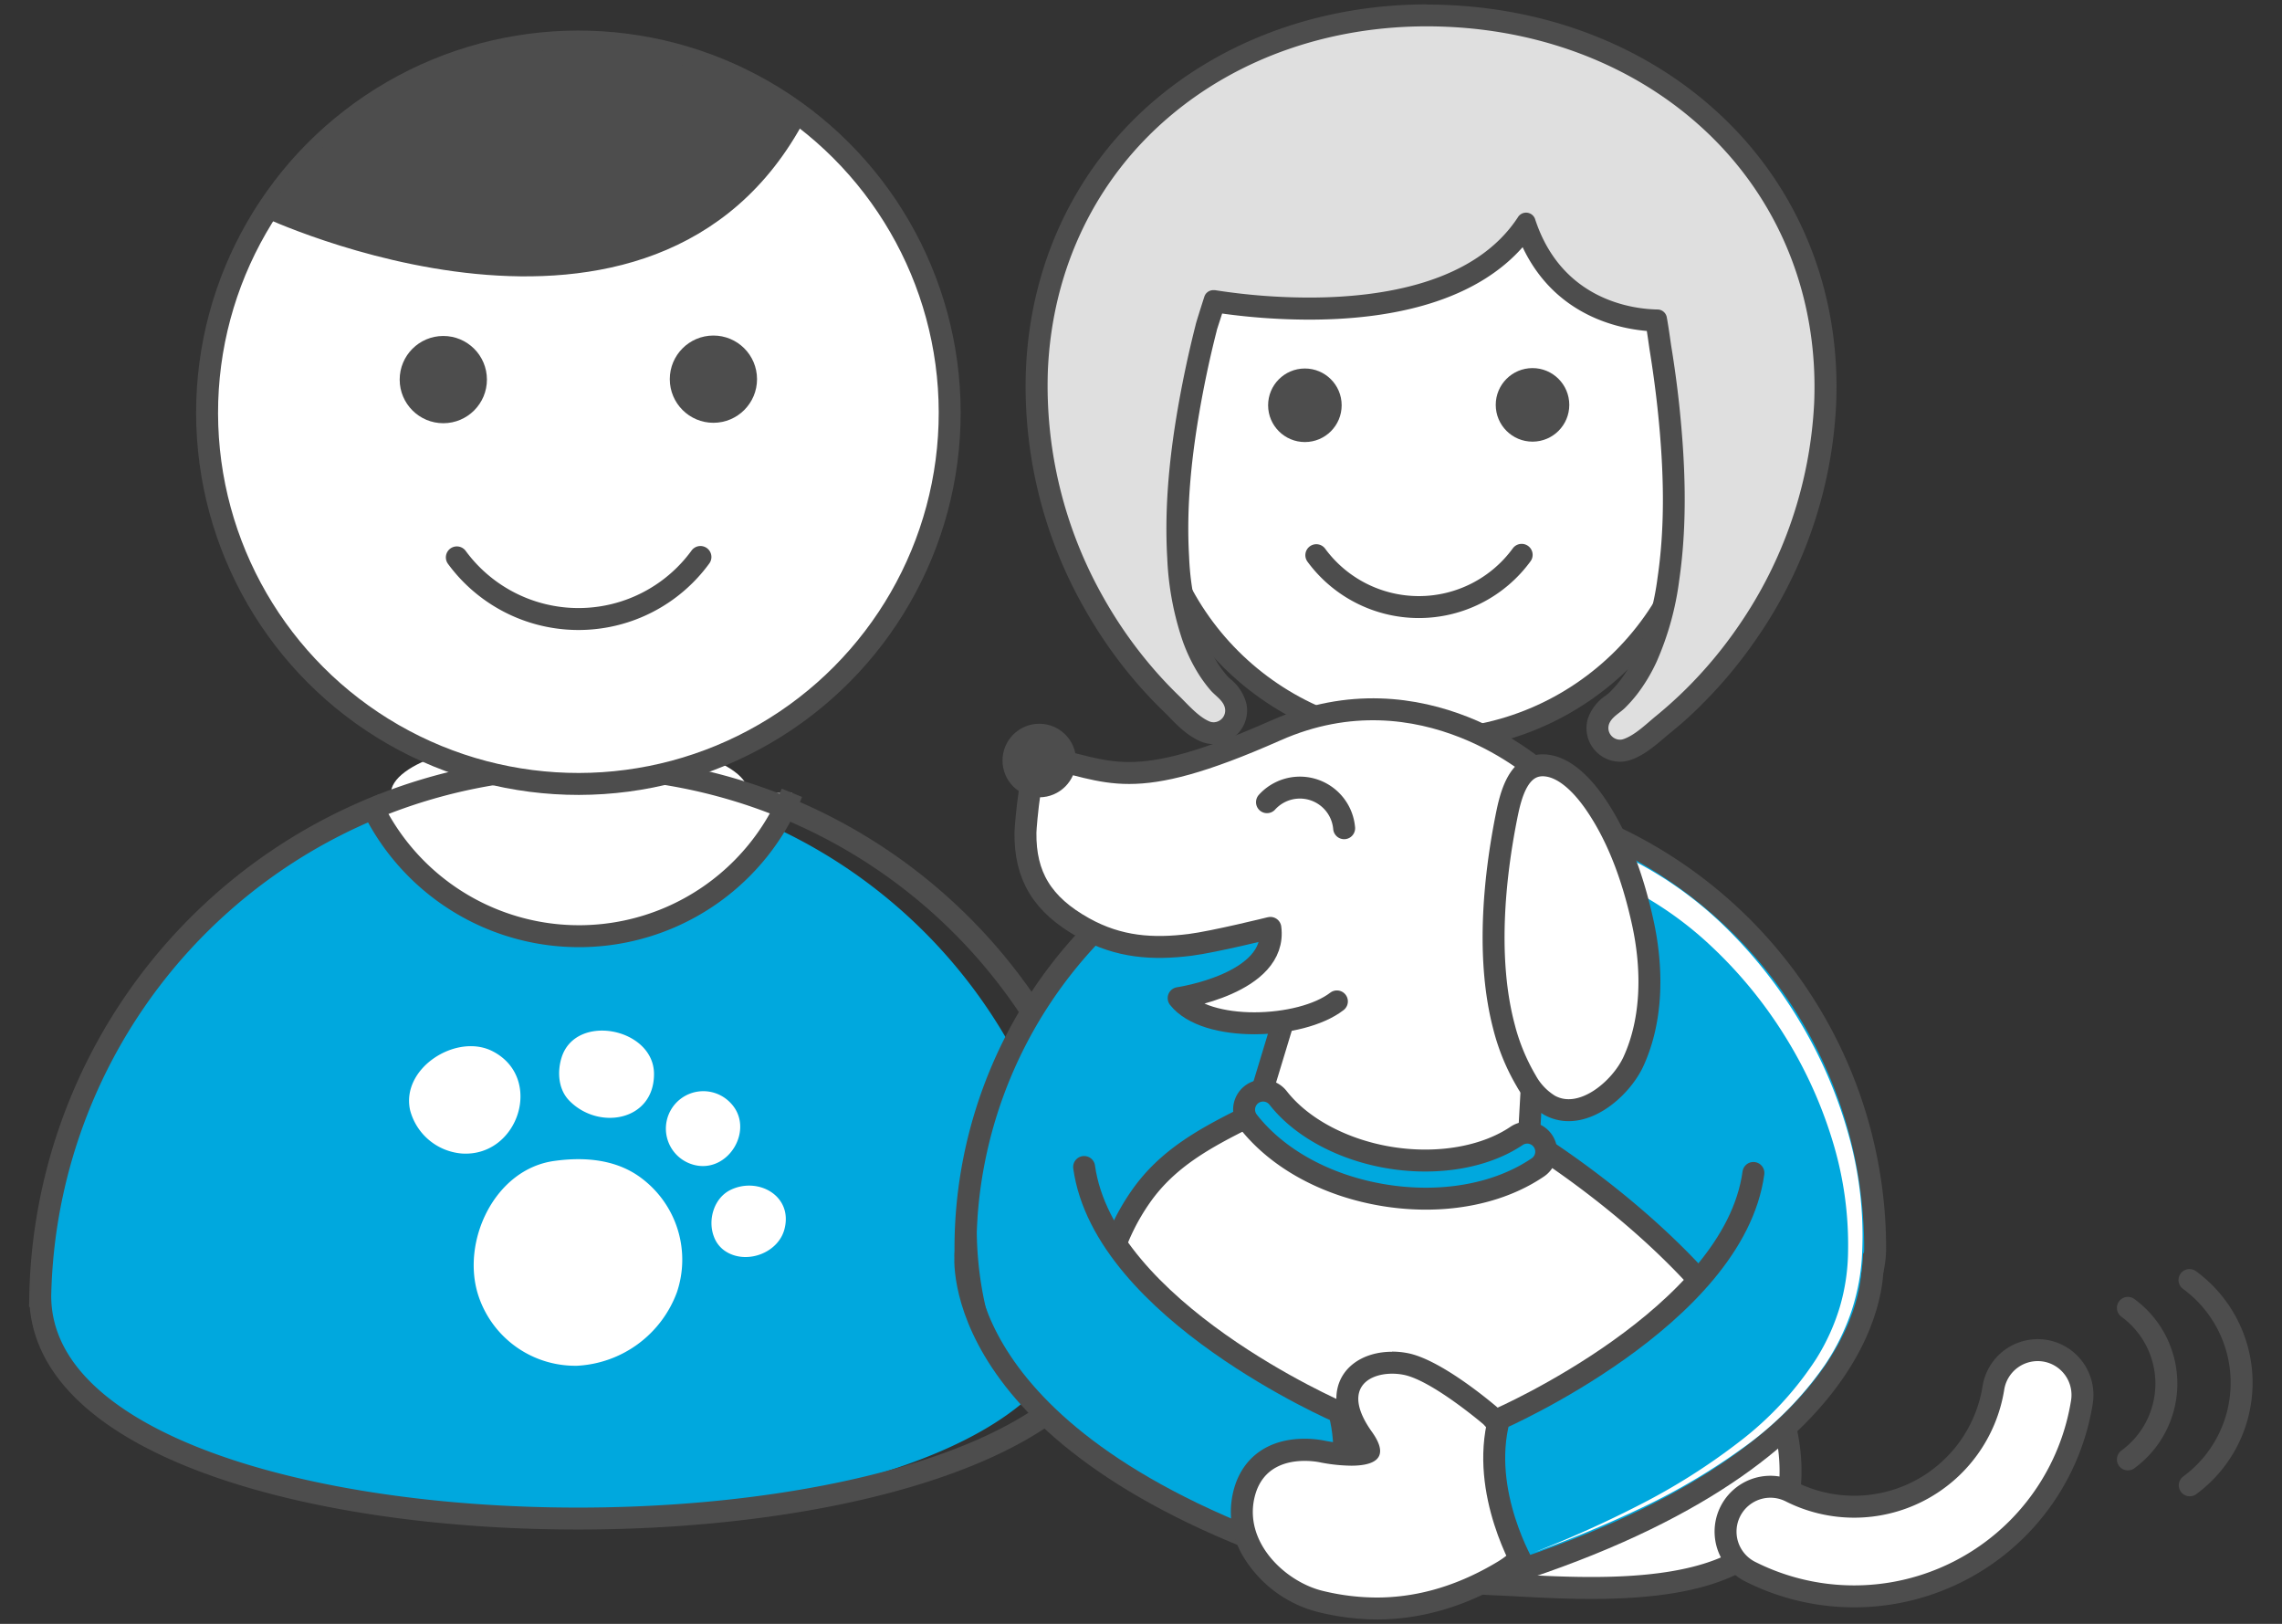 <svg xmlns="http://www.w3.org/2000/svg" viewBox="0 0 520 370"><rect x="0" y="0" width="520" height="370" fill="#333333" stroke="none"/><defs><style>.cls-1,.cls-3,.cls-8{fill:#fff}.cls-1,.cls-4,.cls-6,.cls-7,.cls-8,.cls-9{stroke:#4d4d4d}.cls-1,.cls-4,.cls-9{stroke-miterlimit:10}.cls-1,.cls-4,.cls-6,.cls-7,.cls-8{stroke-width:5px}.cls-2,.cls-7{fill:#00a8de}.cls-4,.cls-6,.cls-9{fill:none}.cls-5{fill:#4d4d4d}.cls-6,.cls-7,.cls-8{stroke-linecap:round;stroke-linejoin:round}.cls-9{stroke-width:.75px}.cls-10{fill:#dfdfdf}</style></defs><title>Step 3</title><g id="Step_3" data-name="Step 3"><ellipse class="cls-1" cx="325.11" cy="105.33" rx="63.28" ry="63.27" transform="rotate(-.09 337.323 108.49)"/><path class="cls-2" d="M7.82 296.55a118.8 118.8 0 0 1 237.6-.39c.1 65.5-237.5 65.89-237.6.39z"/><path class="cls-3" d="M109 295.19a23.24 23.24 0 0 0 22.5 16 25.66 25.66 0 0 0 22.75-16.75 23.2 23.2 0 0 0-8-25.93c-5.67-4.34-12.94-4.95-19.86-4-13.72 1.82-21.39 18.41-17.39 30.68zM93.46 253a13.3 13.3 0 0 0 11.89 9.84c12.87.73 18.64-17.37 6.82-23.35-8.23-4.14-20.89 3.91-18.71 13.51zM128 240.86c-1.06 3.31-.8 7.34 1.71 9.91 6.68 6.87 19.34 4.68 19.32-6.08-.03-10.41-17.73-13.97-21.03-3.83zm29.85 24.48c8.11 2.41 14.47-8.32 8.44-14.22a8.53 8.53 0 1 0-8.44 14.22zm4.83 16.43a6.72 6.72 0 0 0 3 3.56c4.8 2.77 11.85 0 13.12-5.45 1.8-7.42-6-11.74-12.22-8.81-3.92 1.83-5.36 6.93-3.9 10.7z"/><path class="cls-1" d="M180.45 180.64A52.35 52.35 0 0 1 84 182"/><ellipse class="cls-3" cx="129.83" cy="180.87" rx="40.77" ry="12.88" transform="rotate(-.09 133.54 191.09)"/><path class="cls-4" d="M9.17 295.29a123 123 0 0 1 245.94-.4c.11 67.89-245.83 68.29-245.94.4z"/><ellipse class="cls-1" cx="131.8" cy="94.03" rx="84.61" ry="84.58" transform="rotate(-.09 139.981 95.603)"/><path class="cls-4" d="M181.29 25.87C148.35 88.48 60.65 47 60.65 47"/><circle class="cls-5" cx="162.57" cy="86.38" r="9.94" transform="rotate(-.09 171.817 89.262)"/><circle class="cls-5" cx="101.02" cy="86.48" r="9.94" transform="rotate(-.09 108.155 89.212)"/><path class="cls-6" d="M104.1 127a34.38 34.38 0 0 0 55.51-.09"/><path class="cls-5" d="M60.65 48.18s15.07-23.12 40.89-31.54 45.2-8.76 79.95 9.21c0 0-27.93 57.15-120.84 22.33z"/><g id="Girl_and_Dog" data-name="Girl and Dog"><path class="cls-7" d="M220 284.62a103.64 103.64 0 0 1 207.29-.34c.05 57.22-207.29 57.56-207.29.34z"/><circle class="cls-5" cx="349.22" cy="92.23" r="8.38" transform="rotate(-.09 362.798 95.778)"/><circle class="cls-5" cx="297.35" cy="92.32" r="8.38" transform="rotate(-.09 311.869 95.738)"/><path class="cls-6" d="M299.95 126.5a29 29 0 0 0 46.79-.08"/><path class="cls-8" d="M295.31 223.09c-2.9 9.56-5.78 19.12-8.7 28.67a3.58 3.58 0 0 1-2.43 2.77c-9.47 4.73-18.15 9.35-24.31 18.23a49.72 49.72 0 0 0-8.87 26.47 41.25 41.25 0 0 0 1 10.67c4.12 17.8 21.14 28.95 36.38 37a123.72 123.72 0 0 0 52.29 14.1c19.68.8 66.21 5.94 67.32-24.41 1.47-40-59.62-76.95-59.62-76.95l1.68-30"/><path class="cls-2" d="M220 285.71s-4.71 42.19 79.38 70.07c0 0 10.32-17.27 5.79-34 0 0-53.58-23.15-58.13-55.88"/><path class="cls-6" d="M220 285.71s-4.71 42.19 79.38 70.07c0 0 10.32-17.27 5.79-34 0 0-53.58-23.15-58.13-55.88"/><path class="cls-9" d="M222.33 275.38a80.73 80.73 0 0 0 2.23 23.92"/><path class="cls-3" d="M313.71 366.5A54.7 54.7 0 0 1 301 365a25.65 25.65 0 0 1-15.39-11.23 17.27 17.27 0 0 1-2.08-13.57c1.66-6.22 6.66-9.79 13.73-9.79a20.26 20.26 0 0 1 4.47.47 36.65 36.65 0 0 0 6.15.62c3.37 0 4.09-.77 4.1-.78s.14-.8-1.41-3c-3.54-5-4.47-9.17-2.74-12.52 1.51-2.94 5-4.69 9.38-4.69a16 16 0 0 1 3.2.32c6.87 1.41 18 10.73 19.2 11.79l.09.08.09.09c.5.51 12.12 12.75 10.64 24-.61 4.63-3.25 8.38-7.85 11.16-9.39 5.67-19.11 8.54-28.89 8.54z"/><path class="cls-5" d="M317.23 313a13.56 13.56 0 0 1 2.7.27c6.44 1.32 18.08 11.24 18.08 11.24s20.27 21.06 3.3 31.31c-10.5 6.34-19.91 8.18-27.6 8.18a52.35 52.35 0 0 1-12.11-1.47c-8.64-2-18.44-11.17-15.63-21.73 1.79-6.71 7.43-7.93 11.31-7.93a18 18 0 0 1 3.87.4 38.61 38.61 0 0 0 6.74.69c4.66 0 9.28-1.34 4.73-7.71-6.77-9.48-1.19-13.25 4.61-13.25m0-5c-5.32 0-9.66 2.26-11.61 6-1.49 2.89-2.2 7.82 2.79 14.91h-.52a33.65 33.65 0 0 1-5.7-.58 23.45 23.45 0 0 0-4.92-.51c-8.28 0-14.17 4.24-16.14 11.64a19.72 19.72 0 0 0 2.35 15.5 27.87 27.87 0 0 0 17 12.38 57.17 57.17 0 0 0 13.23 1.66c10.24 0 20.4-3 30.18-8.9 6.58-4 8.55-9.25 9-13 1.61-12.25-10-24.7-11.32-26.08l-.17-.18-.19-.16c-2.11-1.8-13-10.84-20.32-12.34a18.51 18.51 0 0 0-3.7-.37zm-6.66 20.66z"/><path class="cls-2" d="M426.66 287s4.85 42.17-79.15 70.33c0 0-10.37-17.24-5.91-34 0 0 53.5-23.33 57.95-56.07"/><path class="cls-6" d="M426.66 287s4.85 42.17-79.15 70.33c0 0-10.37-17.24-5.91-34 0 0 53.5-23.33 57.95-56.07"/><path class="cls-2" d="M424.4 283.39s1.52 8.21-5.9 23.28"/><path class="cls-3" d="M372 196a87 87 0 0 1 22.06 16.14 106.07 106.07 0 0 1 16.56 21.47 104.31 104.31 0 0 1 10.59 24.86 84.45 84.45 0 0 1 3.12 26.82 48.79 48.79 0 0 1-2.42 13.41 51.15 51.15 0 0 1-6 12.19 77.47 77.47 0 0 1-18.81 19.06 145.2 145.2 0 0 1-22.92 13.55 252.69 252.69 0 0 1-24.54 10.17 252.31 252.31 0 0 0 24.18-10.89 144 144 0 0 0 22.31-14.11 75.48 75.48 0 0 0 17.75-19.08 48.54 48.54 0 0 0 5.34-11.73 46.46 46.46 0 0 0 1.9-12.69 80.9 80.9 0 0 0-3.66-25.61A100.07 100.07 0 0 0 406.68 236a101.13 101.13 0 0 0-16.31-20 81.35 81.35 0 0 0-21-14.55z"/><g id="Dog_Head" data-name="Dog Head"><ellipse class="cls-3" cx="325.28" cy="216.25" rx="26.98" ry="40.61" transform="rotate(-.09 337.233 223.082)"/><path class="cls-8" d="M351.12 176.13s-26.7-24.64-60.36-9.72-37.64 9-53.49 6c-2.19-.41-3.58 15.62-3.6 17.31-.11 9.79 3.76 16.4 13.37 21.73 7.95 4.41 15.67 4.9 24.14 3.84 5.43-.68 18.3-3.87 18.3-3.87 1.65 12.71-20.9 16-20.9 16 6.24 7.93 27.82 7.12 36.06.75"/><path class="cls-1" d="M374.33 210.16c-2.06-9.37-5.3-18.93-10.75-26.91-2.45-3.59-6.42-8.16-11-8.8-6.62-.92-8.37 6.9-9.34 11.79-2.8 14.14-4.55 32.35-.56 47.59a47.31 47.31 0 0 0 5.1 12.45 14.93 14.93 0 0 0 5.33 5.57c7.34 4 16.2-3.66 19.11-10 4.46-9.74 4.37-21.41 2.11-31.69z"/><path class="cls-7" d="M325 273.12a59.26 59.26 0 0 1-9.43-.75c-13.06-2.09-24.41-8.24-31.16-16.88a4.33 4.33 0 0 1 6.83-5.33c5.33 6.83 14.93 11.94 25.69 13.65s21.47-.14 28.66-5a4.33 4.33 0 1 1 4.83 7.19c-6.87 4.66-15.82 7.11-25.42 7.12z"/><circle class="cls-5" cx="236.83" cy="173.27" r="8.38" transform="rotate(-.09 248.142 178.448)"/><path class="cls-6" d="M288.71 182.78a10.12 10.12 0 0 1 17.58 5.93"/></g><path class="cls-1" d="M467.46 308.12a10.4 10.4 0 0 0-1.49-.36 10.23 10.23 0 0 0-11.73 8.45A32.12 32.12 0 0 1 408 339.84a10.22 10.22 0 1 0-9.15 18.28 52.57 52.57 0 0 0 75.55-38.63 10.22 10.22 0 0 0-6.94-11.37z"/><path class="cls-6" d="M498.92 291.66a29 29 0 0 1 .06 46.77M484.88 298a21.38 21.38 0 0 1 0 34.53"/><path class="cls-10" d="M369.11 171a5.15 5.15 0 0 1-4.11-2 5.09 5.09 0 0 1-.84-4.5 8.12 8.12 0 0 1 3.28-4.09 12.67 12.67 0 0 0 1-.85 29.13 29.13 0 0 0 2.59-2.91 36.09 36.09 0 0 0 4.2-7 64.3 64.3 0 0 0 4.9-17.79c1.64-11.31 1.62-23.78 0-39.24-.48-4.43-1.09-8.95-1.82-13.41 0-.1-.06-.38-.12-.79-.17-1.2-.51-3.63-.83-5.35-5.69-.14-23.05-2.22-29.75-21.66C337 67 315 70.3 298.25 70.3a141.79 141.79 0 0 1-21.53-1.67c-1.31 4.08-1.85 5.82-1.92 6.08-1.11 4.37-2.11 8.81-3 13.2-3 15.26-4.07 27.68-3.41 39.09a64.29 64.29 0 0 0 3.36 18.15 36.11 36.11 0 0 0 3.58 7.37 29.11 29.11 0 0 0 2.33 3.12 12.52 12.52 0 0 0 .95.93 8.13 8.13 0 0 1 2.91 4.35 5.17 5.17 0 0 1-5 6.13 5 5 0 0 1-2-.41c-2.49-1.07-4.58-3.22-6.43-5.11-.43-.44-.85-.87-1.25-1.26a92.25 92.25 0 0 1-6.52-7 101.55 101.55 0 0 1-10.89-15.62 99.73 99.73 0 0 1-13.17-53.42c1-23.93 11.37-45.26 29.11-60.07 16-13.35 37.23-20.7 59.77-20.7 1.51 0 3 0 4.56.1 24.31 1 46.44 10.29 62.32 26C408.44 45.91 416.91 68 415.88 92a99.74 99.74 0 0 1-17.7 52.1A101.54 101.54 0 0 1 386 158.7a96.963 96.963 0 0 1-7.09 6.38c-.43.35-.89.74-1.36 1.15-2 1.72-4.28 3.68-6.85 4.54a5 5 0 0 1-1.59.23z"/><path class="cls-5" d="M325.15 6q2.21 0 4.45.1c23.69 1 45.23 10 60.67 25.32 15.9 15.77 24.11 37.24 23.12 60.46a97.92 97.92 0 0 1-17.26 50.79 99 99 0 0 1-11.89 14.27q-3.3 3.27-6.91 6.22c-2.16 1.76-4.76 4.36-7.41 5.25a2.51 2.51 0 0 1-.8.13 2.67 2.67 0 0 1-2.52-3.37c.49-1.72 2.43-2.65 3.65-3.84a31.58 31.58 0 0 0 2.81-3.16 38.52 38.52 0 0 0 4.49-7.52 67.09 67.09 0 0 0 5.1-18.48c1.91-13.17 1.39-26.67 0-39.86q-.73-6.8-1.84-13.55c-.07-.42-.57-4.16-1-6.47a2.16 2.16 0 0 0-2.08-1.77c-5.19-.08-21.79-1.82-27.92-20.57a2.17 2.17 0 0 0-3.89-.5c-9.79 15.05-30.98 18.35-47.67 18.35a140.07 140.07 0 0 1-21.42-1.69h-.35a2.15 2.15 0 0 0-2.05 1.5c-.74 2.31-1.94 6.08-2 6.49q-1.68 6.63-3 13.34c-2.55 13-4.22 26.43-3.45 39.71a67.09 67.09 0 0 0 3.5 18.85 38.51 38.51 0 0 0 3.83 7.88 31.57 31.57 0 0 0 2.53 3.39c1.11 1.29 3 2.39 3.3 4.14a2.67 2.67 0 0 1-2.59 3.16 2.5 2.5 0 0 1-1-.21c-2.57-1.11-4.94-3.93-6.94-5.86q-3.34-3.24-6.35-6.79a99 99 0 0 1-10.63-15.23 97.91 97.91 0 0 1-12.85-52.08c1-23.22 11-43.9 28.21-58.26C282.63 13.07 303.14 6 325.15 6m0-5C302 1 280.23 8.56 263.78 22.28c-18.29 15.26-28.95 37.24-30 61.88a102.23 102.23 0 0 0 13.49 54.76 104.16 104.16 0 0 0 11.16 16c2.11 2.49 4.36 4.89 6.68 7.14.39.38.79.79 1.21 1.21 1.91 2 4.29 4.38 7.23 5.65a7.47 7.47 0 0 0 3 .62 7.67 7.67 0 0 0 7.49-9.11 10.47 10.47 0 0 0-3.67-5.71c-.29-.27-.6-.55-.74-.72a26.69 26.69 0 0 1-2.13-2.85 33.65 33.65 0 0 1-3.33-6.86 61.86 61.86 0 0 1-3.21-17.45c-.65-11.19.42-23.41 3.36-38.46.85-4.33 1.83-8.71 2.93-13 0-.15.25-.84 1.24-3.94a145.44 145.44 0 0 0 19.8 1.39c22.44 0 39.13-5.69 48.67-16.51 7.27 15.36 21.37 18.5 28.3 19.09.2 1.27.38 2.55.49 3.32.06.43.11.74.12.84.72 4.41 1.33 8.88 1.81 13.28 1.64 15.25 1.66 27.52.05 38.61a61.85 61.85 0 0 1-4.7 17.11 33.65 33.65 0 0 1-3.9 6.55 26.7 26.7 0 0 1-2.37 2.66c-.16.16-.49.41-.8.66a10.47 10.47 0 0 0-4.15 5.37 7.57 7.57 0 0 0 1.25 6.69 7.66 7.66 0 0 0 6.07 3.06 7.52 7.52 0 0 0 2.38-.39c3-1 5.61-3.23 7.69-5 .45-.39.89-.76 1.3-1.1 2.51-2 5-4.24 7.27-6.54a104.17 104.17 0 0 0 12.49-15 102.23 102.23 0 0 0 18.14-53.41c1.06-24.64-7.68-47.45-24.59-64.22-16.32-16.19-39-25.69-64-26.76-1.55-.07-3.12-.1-4.66-.1z"/></g></g></svg>